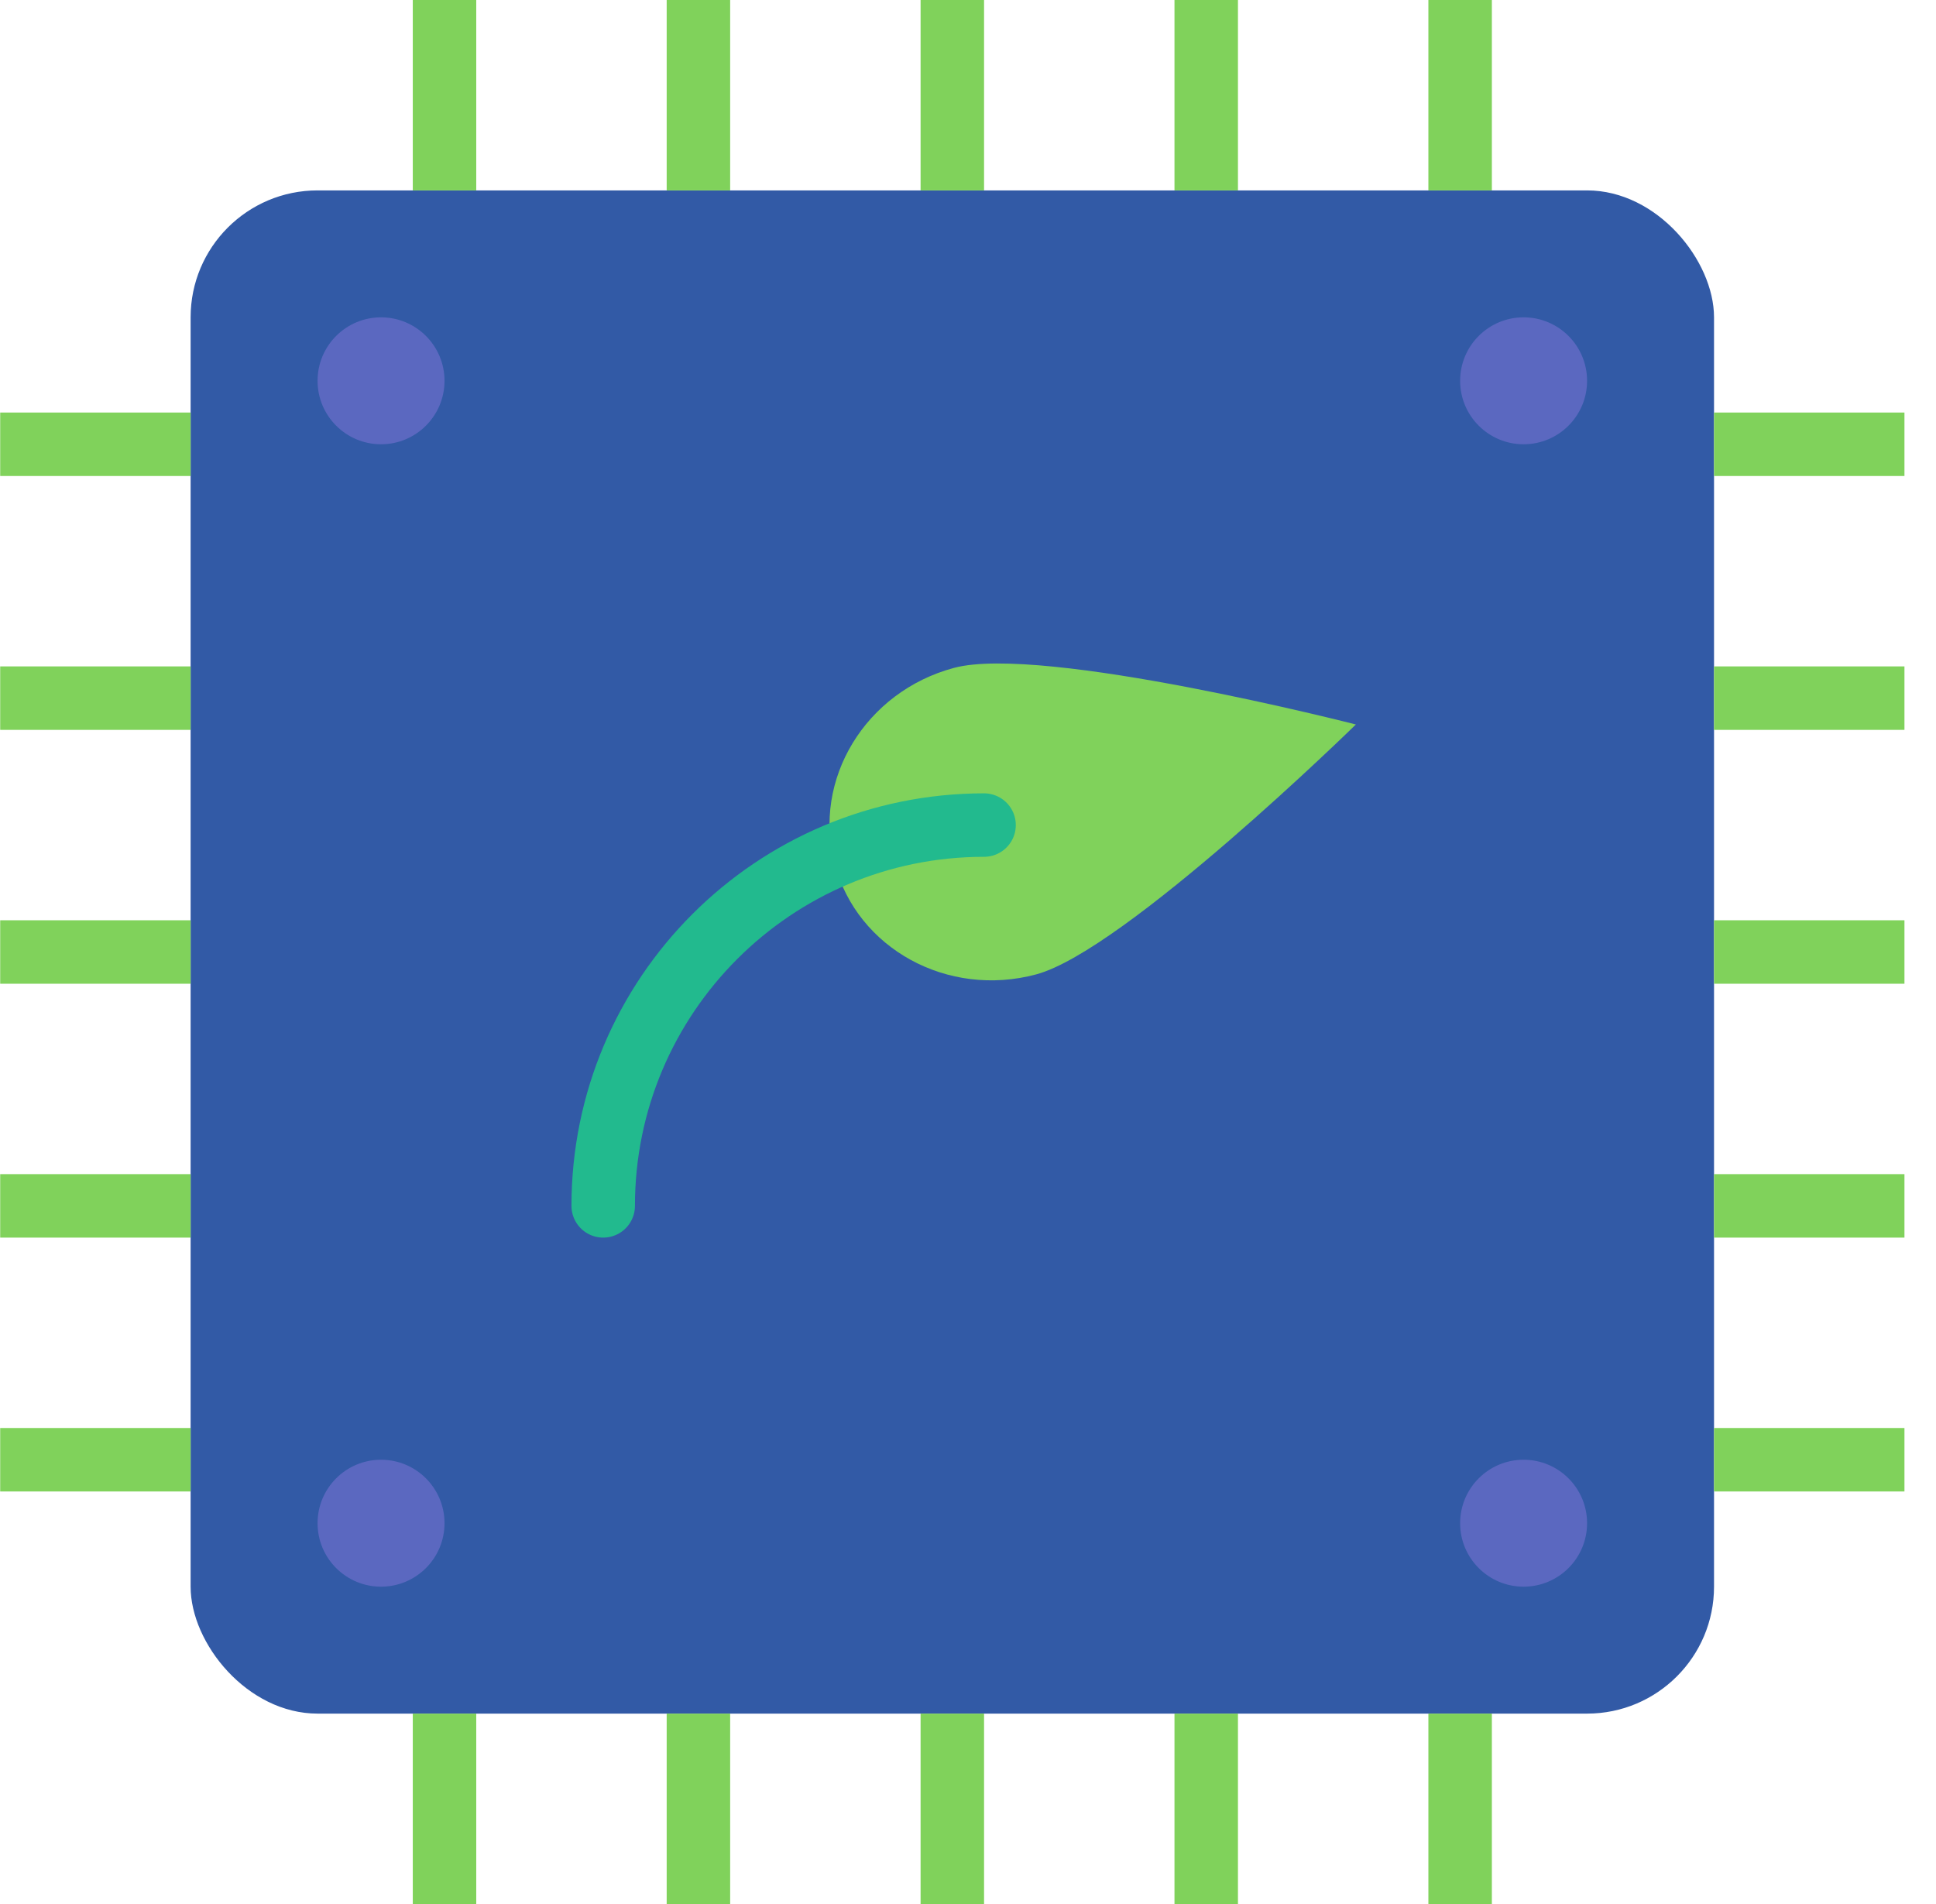 <?xml version="1.0" encoding="UTF-8"?>
<svg width="61px" height="60px" viewBox="0 0 61 60" version="1.1" xmlns="http://www.w3.org/2000/svg" xmlns:xlink="http://www.w3.org/1999/xlink">
    <!-- Generator: Sketch 43.2 (39069) - http://www.bohemiancoding.com/sketch -->
    <title>Proc</title>
    <desc>Created with Sketch.</desc>
    <defs></defs>
    <g id="Page-1" stroke="none" stroke-width="1" fill="none" fill-rule="evenodd">
        <g id="Artboard" transform="translate(-315, -211)">
            <g id="Proc" transform="translate(316, 212)">
                <rect id="Rectangle-102" fill="#325AA6" x="5.006" y="5" width="48" height="48" rx="4"></rect>
                <path d="M54.006,13 L58.006,13" id="Line" stroke="#80D25B" stroke-width="2" stroke-linecap="square"></path>
                <path d="M0.006,13 L4.006,13" id="Line-Copy-117" stroke="#80D25B" stroke-width="2" stroke-linecap="square"></path>
                <path d="M54.006,21 L58.006,21" id="Line-Copy-113" stroke="#80D25B" stroke-width="2" stroke-linecap="square"></path>
                <path d="M0.006,21 L4.006,21" id="Line-Copy-118" stroke="#80D25B" stroke-width="2" stroke-linecap="square"></path>
                <path d="M54.006,29 L58.006,29" id="Line-Copy-114" stroke="#80D25B" stroke-width="2" stroke-linecap="square"></path>
                <path d="M0.006,29 L4.006,29" id="Line-Copy-119" stroke="#80D25B" stroke-width="2" stroke-linecap="square"></path>
                <path d="M54.006,37 L58.006,37" id="Line-Copy-115" stroke="#80D25B" stroke-width="2" stroke-linecap="square"></path>
                <path d="M0.006,37 L4.006,37" id="Line-Copy-120" stroke="#80D25B" stroke-width="2" stroke-linecap="square"></path>
                <path d="M54.006,45 L58.006,45" id="Line-Copy-116" stroke="#80D25B" stroke-width="2" stroke-linecap="square"></path>
                <path d="M0.006,45 L4.006,45" id="Line-Copy-121" stroke="#80D25B" stroke-width="2" stroke-linecap="square"></path>
                <path d="M13.006,4 L13.006,0" id="Line" stroke="#80D25B" stroke-width="2" stroke-linecap="square"></path>
                <path d="M21.006,4 L21.006,0" id="Line-Copy-104" stroke="#80D25B" stroke-width="2" stroke-linecap="square"></path>
                <path d="M29.006,4 L29.006,0" id="Line-Copy-105" stroke="#80D25B" stroke-width="2" stroke-linecap="square"></path>
                <path d="M37.006,4 L37.006,0" id="Line-Copy-106" stroke="#80D25B" stroke-width="2" stroke-linecap="square"></path>
                <path d="M45.006,4 L45.006,0" id="Line-Copy-107" stroke="#80D25B" stroke-width="2" stroke-linecap="square"></path>
                <path d="M13.006,58 L13.006,54" id="Line-Copy-112" stroke="#80D25B" stroke-width="2" stroke-linecap="square"></path>
                <path d="M21.006,58 L21.006,54" id="Line-Copy-111" stroke="#80D25B" stroke-width="2" stroke-linecap="square"></path>
                <path d="M29.006,58 L29.006,54" id="Line-Copy-110" stroke="#80D25B" stroke-width="2" stroke-linecap="square"></path>
                <path d="M37.006,58 L37.006,54" id="Line-Copy-109" stroke="#80D25B" stroke-width="2" stroke-linecap="square"></path>
                <path d="M45.006,58 L45.006,54" id="Line-Copy-108" stroke="#80D25B" stroke-width="2" stroke-linecap="square"></path>
                <circle id="Oval-52" fill="#5B68C0" cx="11.006" cy="11" r="2"></circle>
                <circle id="Oval-52-Copy-2" fill="#5B68C0" cx="11.006" cy="47" r="2"></circle>
                <circle id="Oval-52-Copy" fill="#5B68C0" cx="47.006" cy="11" r="2"></circle>
                <circle id="Oval-52-Copy-3" fill="#5B68C0" cx="47.006" cy="47" r="2"></circle>
                <path d="M33.511,32.53 C36.272,32.53 38.511,30.188 38.511,27.299 C38.511,24.41 33.511,15.53 33.511,15.53 C33.511,15.53 28.511,24.41 28.511,27.299 C28.511,30.188 30.749,32.53 33.511,32.53 Z" id="Oval" fill="#80D25B" transform="translate(33.511, 24.03) rotate(-285) translate(-33.511, -24.03) "></path>
                <path d="M30.006,25 C23.379,25 18.006,30.373 18.006,37" id="Oval-2" stroke="#22BA8E" stroke-width="2" stroke-linecap="round"></path>
            </g>
        </g>
    </g>
</svg>